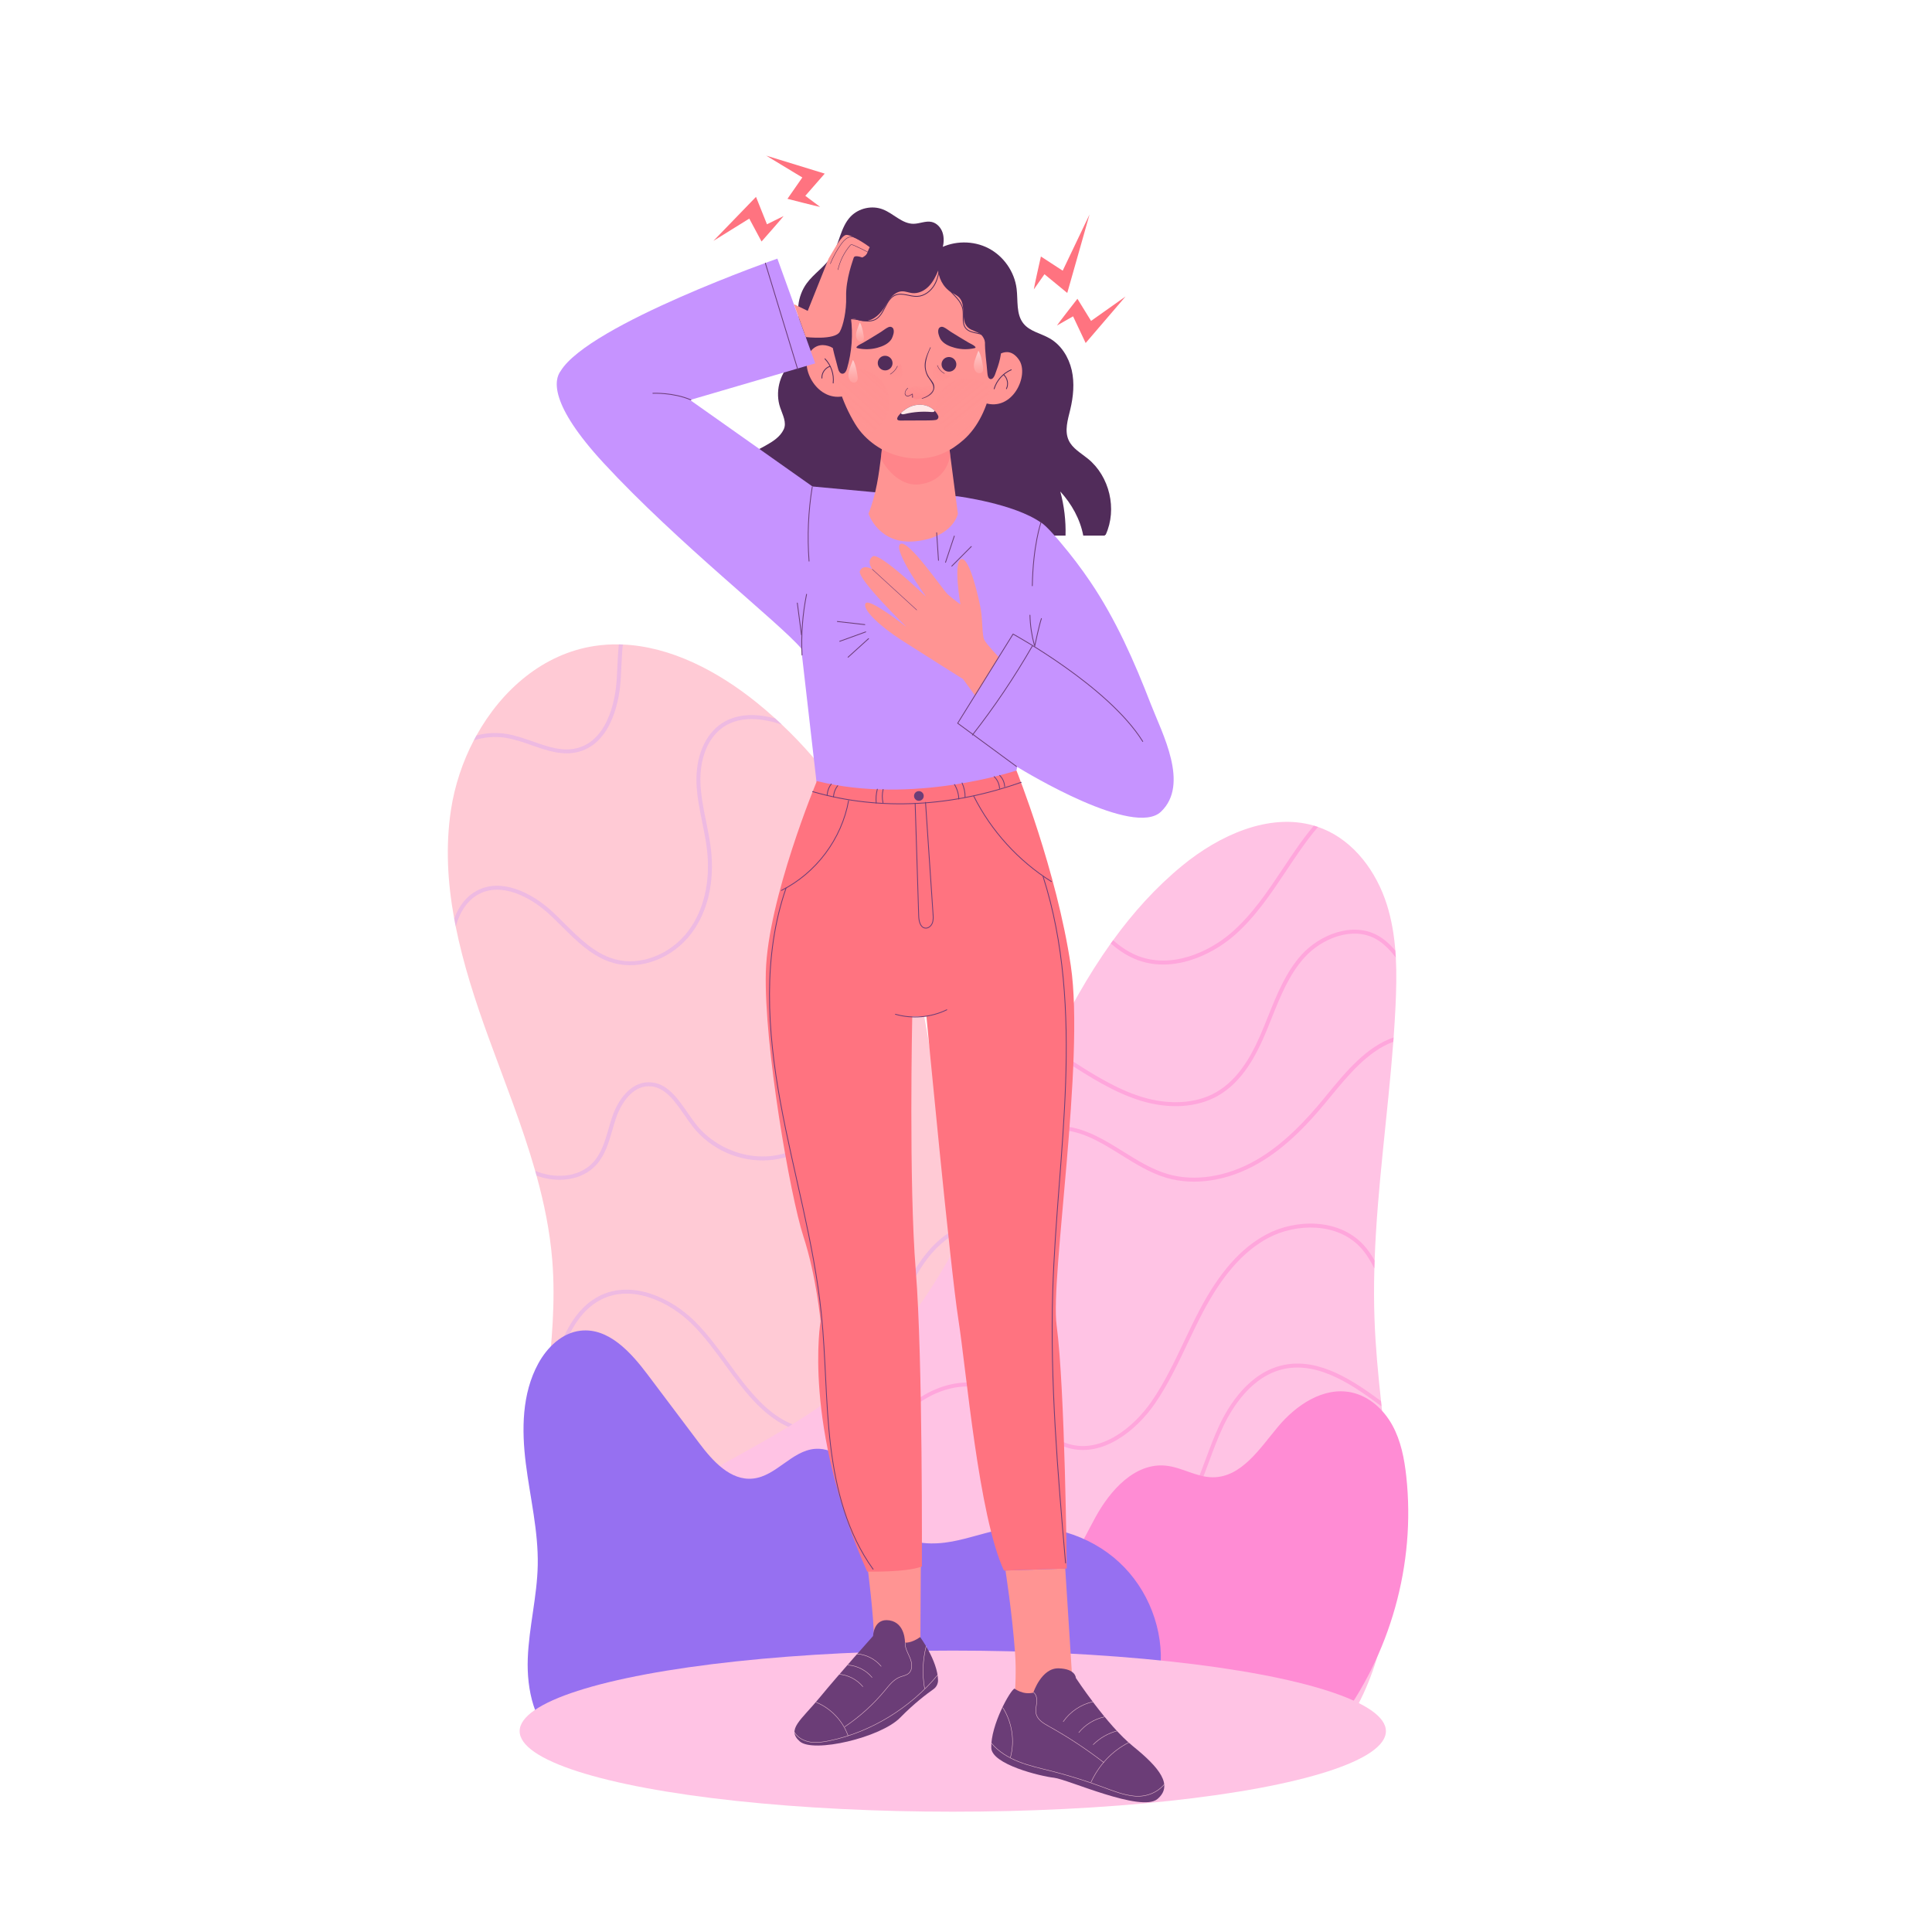 <?xml version="1.0" encoding="utf-8"?>
<!-- Generator: Adobe Illustrator 26.0.2, SVG Export Plug-In . SVG Version: 6.00 Build 0)  -->
<svg version="1.1" id="Capa_1" xmlns="http://www.w3.org/2000/svg" xmlns:xlink="http://www.w3.org/1999/xlink" x="0px" y="0px"
	 viewBox="0 0 1080 1080" style="enable-background:new 0 0 1080 1080;" xml:space="preserve">
<style type="text/css">
	.st0{fill:#9670F1;}
	.st1{fill:#FFCAD5;}
	.st2{opacity:0.3;fill:#C693FF;}
	.st3{fill:#FFC3E4;}
	.st4{opacity:0.52;}
	.st5{fill:#FF8CD4;}
	.st6{fill:#512C5A;}
	.st7{fill:#C693FF;}
	.st8{fill:#FF9493;}
	.st9{opacity:0.44;fill:#FF7380;}
	.st10{fill:none;stroke:#512C5A;stroke-width:0.474;stroke-linecap:round;stroke-linejoin:round;stroke-miterlimit:10;}
	.st11{opacity:0.33;}
	.st12{opacity:0.33;fill:url(#SVGID_1_);}
	.st13{opacity:0.33;fill:url(#SVGID_00000173843303621383505170000002053555220909208192_);}
	.st14{opacity:0.33;fill:url(#SVGID_00000159469952129031443430000002854207757593508277_);}
	.st15{fill:#FFE9E9;}
	.st16{opacity:0.33;fill:url(#SVGID_00000132789103558207031920000007147104141305141893_);}
	.st17{opacity:0.33;fill:url(#SVGID_00000178169110806827406860000013620569972231393159_);}
	.st18{fill:none;stroke:#1B125B;stroke-width:0.582;stroke-linecap:round;stroke-linejoin:round;stroke-miterlimit:10;}
	.st19{fill:none;stroke:#512C5A;stroke-width:0.232;stroke-linecap:round;stroke-linejoin:round;stroke-miterlimit:10;}
	.st20{fill:none;stroke:#512C5A;stroke-width:0.464;stroke-miterlimit:10;}
	.st21{fill:url(#SVGID_00000070119800555126730140000006433941084367070606_);}
	.st22{fill:url(#SVGID_00000004525228826139770430000005148501355577317309_);}
	.st23{fill:url(#SVGID_00000096032428057081117050000001764341530721769354_);}
	.st24{fill:none;stroke:#6B3D77;stroke-width:0.257;stroke-linecap:round;stroke-linejoin:round;stroke-miterlimit:10;}
	.st25{fill:none;stroke:#6B3D77;stroke-width:0.464;stroke-linecap:round;stroke-linejoin:round;stroke-miterlimit:10;}
	.st26{fill:#6B3D77;}
	.st27{fill:none;stroke:#F1C4D3;stroke-width:0.232;stroke-linecap:round;stroke-linejoin:round;stroke-miterlimit:10;}
	.st28{fill:#FF7380;}
</style>
<g>
	<line class="st0" x1="584.08" y1="929.84" x2="286.14" y2="959.12"/>
	<g>
		<g>
			<g>
				<g>
					<path class="st1" d="M707.31,941.48c-35.85,2.86-73.33,9.54-109.29,9.54l-246.69,2.35c-38.04-22.76-51.44-71.98-50.82-116.32
						c0.27-18.21,2.31-36.38,4.35-54.55c0.35-2.97,0.69-5.97,1.04-8.96c2.55-23.03,4.68-46.03,2.82-69.08
						c-1.31-16.06-4.5-31.76-8.81-47.27c-0.24-0.89-0.49-1.8-0.75-2.71c-7.21-25.29-17.17-50.04-26.17-74.82
						c-7.3-20.1-14.06-40.82-18.26-61.8c-0.31-1.46-0.58-2.93-0.84-4.39c-3.7-20.21-4.88-40.62-1.77-60.93
						c2.04-13.31,6.41-26.55,12.73-38.66c0.49-0.93,0.98-1.82,1.49-2.73c14.22-25.62,37.4-45.7,65.99-50.04
						c4.55-0.69,9.09-0.98,13.62-0.89c0.75,0,1.49,0.02,2.22,0.07c26.97,1.15,53.04,14.97,74.44,32.14
						c3.68,2.95,7.28,6.03,10.78,9.21c1.24,1.11,2.46,2.24,3.68,3.44c23.93,22.54,43.26,50.02,56.32,80.21
						c5.46,12.58,9.8,25.53,13.42,38.73c0.2,0.71,0.4,1.42,0.58,2.13c13.91,51.8,17.08,107.14,32.25,158.25
						c0.22,0.71,0.42,1.42,0.64,2.13c4.41,14.53,9.83,28.68,16.77,42.32C596.64,806.7,681.58,857.99,707.31,941.48z"/>
					<g>
						<path class="st2" d="M264.84,413.87c0.49-0.93,0.98-1.82,1.49-2.73c5.37-1.42,11.02-1.8,16.79-0.87
							c4.99,0.82,9.94,2.55,14.71,4.21c8.61,3.02,16.73,5.86,24.95,3.68c18.37-4.88,21.45-30.32,21.96-38
							c0.16-2.44,0.27-4.9,0.38-7.39c0.2-4.19,0.4-8.43,0.82-12.58c0.75,0,1.49,0.02,2.22,0.07c-0.42,4.17-0.62,8.41-0.82,12.62
							c-0.11,2.51-0.22,4.97-0.38,7.41c-0.53,8.05-3.82,34.76-23.6,39.99c-8.89,2.37-17.72-0.73-26.26-3.73
							c-4.68-1.64-9.54-3.33-14.33-4.1C276.58,411.48,270.54,412.06,264.84,413.87z"/>
						<path class="st2" d="M437.07,405.07c-10.23-3.46-22.71-5.21-32.39,1.13c-8.83,5.81-13.73,17.75-13.11,31.99
							c0.31,7.01,1.73,14.06,3.13,20.9c1.04,5.17,2.13,10.49,2.73,15.82c2.06,18.03-1.77,34.63-10.8,46.69
							c-10.47,14.04-28.37,20.94-43.54,16.75c-11.65-3.19-20.41-11.93-28.9-20.36c-2.33-2.31-4.7-4.68-7.1-6.88
							c-10.74-9.89-26.71-18.03-39.42-11.29c-6.06,3.22-10.38,9.27-12.93,18.06c-0.31-1.46-0.58-2.93-0.84-4.39
							c2.77-7.36,7.03-12.6,12.73-15.62c13.73-7.3,30.68,1.22,41.97,11.6c2.42,2.24,4.81,4.61,7.14,6.94
							c8.3,8.23,16.86,16.75,27.95,19.81c14.29,3.95,31.23-2.62,41.17-15.95c8.67-11.6,12.36-27.64,10.38-45.12
							c-0.6-5.21-1.66-10.51-2.71-15.62c-1.4-6.9-2.86-14.06-3.17-21.25c-0.64-15.02,4.64-27.68,14.11-33.92
							c9.03-5.92,20.14-5.35,29.92-2.73C434.63,402.74,435.85,403.87,437.07,405.07z"/>
						<path class="st2" d="M299.91,657.19c-0.24-0.89-0.49-1.8-0.75-2.71c10.18,4.41,24.31,4.24,32.54-4.86
							c4.57-5.06,6.57-11.96,8.5-18.61c0.64-2.28,1.33-4.64,2.11-6.9c3.15-9.16,10.09-19.01,20.14-19.12h0.22
							c9.94,0,15.97,8.72,21.81,17.15c1.51,2.17,2.93,4.24,4.44,6.17c9.41,12.09,25.38,19.19,40.66,18.06
							c15.31-1.15,30.03-10.51,37.55-23.89c6.81-12.09,7.99-26.57,9.03-39.35c1.11-13.78,2.26-27.99,8.94-40.37
							c4.33-7.99,12.22-15.77,21.72-18.74c0.2,0.71,0.4,1.42,0.58,2.13c-8.87,2.82-16.26,10.14-20.34,17.68
							c-6.45,11.96-7.59,25.95-8.7,39.48c-1.04,13-2.24,27.75-9.29,40.26c-7.99,14.22-23.05,23.8-39.31,25
							c-16.26,1.2-32.59-6.03-42.59-18.9c-1.53-1.95-3.04-4.15-4.5-6.26c-5.55-8.01-11.22-16.3-20.16-16.19
							c-8.92,0.11-15.19,9.16-18.08,17.64c-0.78,2.2-1.44,4.53-2.09,6.79c-2,6.9-4.06,14.04-8.98,19.48
							C324.87,660.5,310.69,661.21,299.91,657.19z"/>
						<path class="st2" d="M540.28,686.52c-22.05,8.45-33.52,33.92-39.31,54.1c-0.69,2.44-1.35,4.9-2.02,7.36
							c-2.77,10.25-5.63,20.83-10.96,30.23c-7.63,13.53-19.54,21.96-31.85,22.56c-13.62,0.69-25.4-8.14-32.85-15.64
							c-6.77-6.81-12.49-14.68-18.03-22.32c-5.61-7.7-11.4-15.64-18.21-22.43c-13.09-13.04-33.87-22.43-50.78-14.04
							c-13.22,6.54-19.61,21.56-23.71,33.92c-0.62,1.89-1.24,3.79-1.84,5.72c-1.75,5.55-3.55,11.16-5.86,16.5
							c0.35-2.97,0.69-5.97,1.04-8.96c0.95-2.73,1.82-5.48,2.68-8.23c0.62-1.91,1.24-3.84,1.86-5.72
							c4.24-12.78,10.87-28.3,24.84-35.23c17.88-8.87,39.66,0.87,53.3,14.46c6.94,6.92,12.78,14.93,18.43,22.69
							c5.5,7.56,11.2,15.37,17.83,22.05c7.12,7.19,18.3,15.59,31.19,14.99c13.58-0.64,24.4-11.49,30.01-21.43
							c5.19-9.16,8.01-19.61,10.74-29.72c0.67-2.46,1.35-4.95,2.04-7.41c8.43-29.48,22.49-48.67,40.79-55.61
							C539.86,685.1,540.06,685.81,540.28,686.52z"/>
					</g>
				</g>
				<g>
					<path class="st3" d="M780.11,562.53c-0.29,5.79-0.64,11.6-1.06,17.39c-0.07,0.82-0.11,1.62-0.18,2.44
						c-3.08,40.79-9.01,81.48-10.45,122.29c-0.07,1.46-0.11,2.95-0.13,4.41c-0.27,9.41-0.27,18.81,0.07,28.24
						c0.53,15.33,2,30.59,3.64,45.87c0.11,1,0.2,1.97,0.31,2.97c2.15,20.05,4.53,40.08,5.46,60.22
						c1.71,36.45-1.69,74.24-18.63,106.56c-152.75-8.74-305.32-17.01-457.95-6.48c-2.48-42.88,29.12-80.54,64.55-104.83
						c35.4-24.27,76.35-40.35,109.07-68.14c39.97-33.96,63.57-81.52,85.73-130.21v-0.02c0.64-1.4,1.29-2.79,1.93-4.19
						c7.83-17.32,15.57-34.74,23.82-51.68c0.33-0.67,0.64-1.33,0.98-1.97c10-20.36,20.83-40.02,33.65-58.01
						c0.44-0.6,0.86-1.2,1.31-1.8c11.14-15.37,23.78-29.48,38.69-41.72c20.61-16.92,48.45-29.66,73.56-22.34h0.02
						c0.75,0.22,1.51,0.47,2.26,0.73c0.89,0.31,1.8,0.64,2.68,1c17.7,7.19,30.06,24.18,35.82,42.41c2.64,8.36,4.06,16.97,4.75,25.71
						c0.11,1.29,0.2,2.57,0.27,3.86C780.76,544.32,780.53,553.48,780.11,562.53z"/>
					<g class="st4">
						<path class="st5" d="M736.75,462.27c-3.95,4.64-7.45,9.41-10.58,13.89c-2.42,3.48-4.77,7.03-7.14,10.58
							c-8.54,12.78-17.37,26.02-29.15,36.25c-13.11,11.4-35.58,21.63-55.79,12.95c-4.9-2.11-9.21-5.12-13.18-8.54
							c0.44-0.6,0.86-1.2,1.31-1.8c3.88,3.37,8.01,6.26,12.75,8.3c19.25,8.25,40.84-1.62,53.44-12.58
							c11.58-10.05,20.32-23.16,28.77-35.82c2.37-3.55,4.75-7.12,7.16-10.6c2.99-4.3,6.34-8.87,10.12-13.35h0.02
							C735.24,461.76,735.99,462,736.75,462.27z"/>
						<path class="st5" d="M762.26,695.96c2.4,2.62,4.39,5.57,6.17,8.7c-0.07,1.46-0.11,2.95-0.13,4.41
							c-2.15-4.21-4.57-8.25-7.65-11.6c-13.2-14.37-36.4-13.58-51.55-5.52c-14.06,7.48-25.75,20.78-36.82,41.84
							c-2.93,5.61-5.72,11.47-8.41,17.12c-5.39,11.36-10.96,23.11-18.23,33.65c-10.38,15.06-29.39,30.59-48.87,24.73
							c-9.21-2.75-16.08-9.67-22.74-16.35c-5.17-5.19-10.49-10.54-16.86-13.91c-21.23-11.22-48.07,2.73-59.8,22.8
							c-12.11,20.72-12.58,45.87-12.02,69.83l-2.22,0.07c-0.58-24.29-0.09-49.8,12.33-71.01c12.24-20.96,40.39-35.47,62.75-23.65
							c6.65,3.5,12.11,8.98,17.39,14.29c6.74,6.79,13.13,13.2,21.78,15.82c18.34,5.5,36.47-9.43,46.43-23.87
							c7.16-10.43,12.71-22.07,18.06-33.36c2.71-5.68,5.48-11.53,8.45-17.19c11.27-21.47,23.25-35.07,37.73-42.77
							C723.93,681.54,748.33,680.76,762.26,695.96z"/>
						<path class="st5" d="M779.05,579.92c-0.07,0.82-0.11,1.62-0.18,2.44c-14.22,5.28-25.27,18.72-35.2,30.83l-1.86,2.24
							c-9.43,11.45-22.36,25.8-38.73,35.11c-16.81,9.6-35.4,12.47-51.04,7.87c-9.07-2.68-17.3-7.81-25.29-12.78
							c-10.25-6.39-19.94-12.42-31.37-13.78c-12.89-1.51-24.78,3.39-34.85,11.38c0.64-1.4,1.29-2.79,1.93-4.19
							c9.78-6.88,21.03-10.85,33.18-9.4c11.91,1.42,22.27,7.87,32.28,14.11c7.85,4.88,15.95,9.94,24.76,12.53
							c15.04,4.41,33.01,1.64,49.31-7.67c16.04-9.14,28.79-23.29,38.11-34.58l1.84-2.26C752.3,599.17,763.83,585.13,779.05,579.92z"
							/>
						<path class="st5" d="M595.98,593.54c-3.26-2.09-6.48-4.17-9.69-6.17c0.33-0.67,0.64-1.33,0.98-1.97
							c3.33,2.04,6.63,4.17,9.92,6.28c13.02,8.36,26.49,17.01,41.04,21.49c15.26,4.7,30.35,3.79,41.39-2.48
							c13.53-7.68,21.01-22.43,26.55-35.87c0.91-2.2,1.8-4.41,2.68-6.63c4.86-12.11,9.85-24.64,18.72-34.47
							c10.14-11.18,28.59-18.72,42.83-10.65c3.73,2.11,6.83,5.06,9.6,8.32c0.11,1.29,0.2,2.57,0.27,3.86
							c-3.17-4.06-6.63-7.81-10.96-10.25c-13.24-7.5-30.54-0.33-40.08,10.23c-8.61,9.49-13.55,21.85-18.32,33.78
							c-0.89,2.24-1.77,4.46-2.68,6.65c-5.7,13.8-13.42,28.95-27.51,36.96c-11.58,6.57-27.31,7.54-43.14,2.66
							C622.73,610.71,609.13,601.99,595.98,593.54z"/>
						<path class="st5" d="M772.3,786.15c-0.24-0.18-0.47-0.33-0.71-0.51c-14.22-10.38-33.69-24.58-53.53-20.45
							c-18.48,3.82-29.5,22-34.43,32.5c-2.86,6.1-5.26,12.6-7.59,18.85c-3.39,9.21-6.92,18.72-12.02,27.33
							c-8.01,13.55-23.03,27.51-41.21,25.98c-7.17-0.6-13.82-3.57-20.25-6.45c-6.34-2.84-12.91-5.79-19.79-6.28
							c-14.22-1.04-26.64,8.54-33.5,17.86c-8.05,10.91-12.13,24.09-16.06,36.84l-2.13-0.64c3.99-12.93,8.14-26.31,16.39-37.51
							c9.23-12.49,22.85-19.68,35.47-18.77c7.25,0.53,14,3.55,20.52,6.48c6.28,2.79,12.75,5.7,19.52,6.26
							c17.15,1.42,31.45-11.93,39.13-24.89c4.99-8.43,8.47-17.86,11.85-26.97c2.35-6.3,4.75-12.82,7.67-19.03
							c5.1-10.87,16.55-29.7,35.98-33.72c20.39-4.26,39.91,9.6,54.37,20.16C772.11,784.17,772.19,785.15,772.3,786.15z"/>
					</g>
				</g>
			</g>
			<g>
				<path class="st5" d="M524.83,923.05c-4.12-11.72,7.93-23.25,20.05-26.72c12.12-3.47,25.51-2.7,36.76-8.33
					c15.42-7.72,22.58-25,30.79-39.97c8.21-14.97,21.96-30.39,39.18-28.73c8.99,0.87,17.13,6.43,26.16,6.51
					c16.19,0.14,26.46-16.11,36.75-28.39c10.07-12.02,25.28-22.29,40.79-19.08c9.96,2.06,18.13,9.51,22.98,18.3
					c4.85,8.79,6.77,18.85,7.84,28.79c5.3,48.91-8.89,99.6-38.91,138.97C676.08,939.58,600.13,928.42,524.83,923.05z"/>
				<path class="st0" d="M312.08,974.92c-13.55-11.33-17.7-30.34-17.05-47.82c0.65-17.47,5.22-34.66,5.57-52.14
					c0.38-19.08-4.28-37.87-6.66-56.81c-2.37-18.94-2.23-39.1,6.96-55.92c4.93-9.03,13.22-17.16,23.58-18.36
					c15.69-1.81,28.16,12.06,37.55,24.54c9.62,12.77,19.23,25.55,28.85,38.32c7.53,10,17.46,21.11,30.05,19.8
					c13-1.35,21.76-15.68,34.79-16.62c11.66-0.85,20.98,9.38,26.48,19.51c5.5,10.14,9.78,21.76,19.47,28.18
					c8.74,5.79,20.16,6.03,30.51,4.13c10.36-1.9,20.29-5.7,30.69-7.35c22.32-3.54,46.14,3.61,62.63,18.81
					c16.49,15.2,25.28,38.09,23.12,60.2C536.91,947.37,423.8,960.95,312.08,974.92z"/>
			</g>
		</g>
		<ellipse class="st3" cx="532.61" cy="967.72" rx="242.12" ry="45.03"/>
		<g>
			<g>
				<g>
					<g>
						<path class="st6" d="M526.93,138.66c-2.62,11.25-13.29,18.34-21.34,26.62c-3.77,44.14-9.07,88.15-15.68,131.96l-59.18-0.13
							c-3.17-8.16-5.37-16.42-6.68-25.22c-2.44,8.14-3.11,16.79-1.95,25.2l-11.2-0.02c-0.55-1.95-0.95-4.26-1.64-6.17
							c-4.24-11.38-1.51-25.02,6.77-33.92c6.26-6.72,18.08-8.63,22.05-16.9c1.86-3.86-0.62-8.23-1.97-12.29
							c-2.84-8.41-0.49-18.32,5.81-24.56c3.62-3.57,8.76-6.74,8.87-11.82c0.04-2.75-1.51-5.23-2.6-7.74
							c-3.55-8.14-2.46-18.1,2.75-25.27c4.01-5.48,10.07-9.23,13.75-14.93c4.55-7.01,5.04-16.39,10.82-22.43
							c4.53-4.72,11.98-6.37,18.06-3.97c5.92,2.31,10.69,8.03,17.06,8.03c3.46-0.02,6.88-1.8,10.25-1.02
							c2.86,0.67,5.08,3.13,6.01,5.9C527.81,132.76,527.61,135.82,526.93,138.66z"/>
						<path class="st6" d="M618.12,298.86c-0.38,0.09-0.44,0.55-0.84,0.55h-11.73c-1.75-9.23-6.45-17.63-12.84-24.67
							c2.17,8.01,3.17,16.37,2.93,24.67h-64.28c-2.08-53.5-4.35-106.92-6.43-160.42c8.43-4.52,19.08-4.61,27.57-0.24
							c8.5,4.39,14.6,13.11,15.79,22.6c0.84,6.72-0.4,14.35,3.9,19.59c3.55,4.35,9.67,5.39,14.53,8.19
							c6.46,3.66,10.71,10.51,12.38,17.77c1.64,7.23,0.91,14.84-0.82,22.07c-1.38,5.7-3.33,11.87-0.86,17.19
							c2.11,4.55,6.88,7.12,10.76,10.29C620.29,266.3,624.59,284.64,618.12,298.86z"/>
					</g>
					<path class="st7" d="M643.3,393.57c-9.18-23.74-19.52-47.27-33.84-68.42c-5.09-7.52-10.59-14.77-16.46-21.69
						c-0.81-0.95-7.95-9.63-11.1-11.38c0,0,0,0.03,0,0.04c-15.11-10.64-46.55-14.69-46.55-14.69l-46.44-2.27l-51.59-4.77
						l19.11,166.74c0,0,10.19,7.17,50.97,10.57c40.78,3.4,60.79-16.99,60.79-16.99s0.14-0.61,0.43-2
						c5.4,3.31,65.23,39.45,80.37,25.03C665.08,438.43,649.65,409.98,643.3,393.57z"/>
					<g>
						<g>
							<g>
								<g>
									<path class="st8" d="M535.48,287.25c0,0-2.67,13.1-23.66,15.32c-20.57,2.17-26.33-15.44-26.33-15.44
										c4.47-11.19,5.86-22.79,6.91-30.99c0.49-3.79,0.7-6.45,0.77-7.24c0.01-0.16,0.02-0.25,0.02-0.25l35.5,0.35l1.83,0.02
										l0.75,6.1L535.48,287.25z"/>
									<path class="st9" d="M531.27,255.12c-0.78,1.45-2.36,13.91-17.46,15.64c-11.72,1.34-19.95-11-21.41-14.62
										c0.49-3.79,0.7-6.45,0.77-7.24c11.3,4.61,24.17,4.6,35.52,0.1l1.83,0.02L531.27,255.12z"/>
								</g>
								<g>
									<g>
										<g>
											<g>
												<g>
													<path class="st8" d="M554.51,201.45c0,0,8.37-10.26,15.17-0.22c5.79,8.55-3.66,29.06-19.19,24.01L554.51,201.45z"/>
												</g>
												<g>
													<path class="st10" d="M565.28,206.72c-4.55,1.92-8.14,5.92-9.54,10.62"/>
													<path class="st10" d="M561.09,209.5c2.13,1.91,2.78,5.26,1.51,7.8"/>
												</g>
											</g>
											<g>
												<path class="st8" d="M470.73,198.09c0,0-11.03-10.88-18.09-1.1c-6.02,8.32,4.43,28.67,20.09,24.2L470.73,198.09z"/>
												<g>
													<path class="st10" d="M461.16,200.58c3.43,3.56,5.16,8.66,4.59,13.53"/>
													<path class="st10" d="M463.9,204.8c-2.71,0.91-4.62,3.74-4.45,6.57"/>
												</g>
											</g>
										</g>
										<g>
											<g>
												<path class="st8" d="M465.39,197.03c0.28,6.47,1.56,13.16,3.54,19.6c2.28,7.39,5.48,14.44,9.15,20.43
													c1.5,2.46,3.22,4.67,5.13,6.62c7.11,7.32,17.29,12.39,29.09,12.61c11.4,0.21,19.69-4.6,26.22-10.31
													c8.45-7.38,13.3-18.49,15.81-30.09c1.49-6.88,2.15-13.93,2.24-20.48c0.03-2.56-0.06-5.15-0.33-7.71
													c-1.71-16.41-9.69-32.36-24.9-40.33c-2.83-1.48-5.85-2.66-9.02-3.43c-13.69-3.33-28.6-0.09-39.29,8.72
													C469.64,163.69,464.67,180.24,465.39,197.03z"/>
												<g>
													<g>
														<g class="st11">
															
																<linearGradient id="SVGID_1_" gradientUnits="userSpaceOnUse" x1="466.917" y1="238.047" x2="498.916" y2="202.508">
																<stop  offset="0.011" style="stop-color:#FF9493;stop-opacity:0"/>
																<stop  offset="1" style="stop-color:#FF7380"/>
															</linearGradient>
															<path class="st12" d="M467.77,209.19c0.3,2.31,0.69,4.65,1.16,7c2.28,7.39,5.48,14.44,9.15,20.43
																c1.5,2.46,3.22,4.67,5.13,6.62c7.97-2.11,13.88-9.25,13.99-17.84c0.14-10.4-8.28-19-18.8-19.2
																C474.48,206.12,470.83,207.24,467.77,209.19z"/>
															
																<linearGradient id="SVGID_00000072982765123323888870000001936378663348055975_" gradientUnits="userSpaceOnUse" x1="548.641" y1="238.318" x2="521.912" y2="204.97">
																<stop  offset="0.011" style="stop-color:#FF9493;stop-opacity:0"/>
																<stop  offset="1" style="stop-color:#FF7380"/>
															</linearGradient>
															<path style="opacity:0.33;fill:url(#SVGID_00000072982765123323888870000001936378663348055975_);" d="
																M523.21,227.94c-0.12,9.08,7.15,16.61,16.28,16.93c7.46-6.51,11.74-17.72,13.95-27.95
																c-3.02-3.97-7.79-5.18-13.2-5.29C530.96,211.46,523.33,218.76,523.21,227.94z"/>
														</g>
														<g>
															<g>
																<path class="st6" d="M526.35,204.04c0.22,2.25,2.25,3.91,4.52,3.7s3.94-2.2,3.71-4.45
																	c-0.22-2.25-2.25-3.91-4.52-3.7C527.79,199.79,526.13,201.79,526.35,204.04z"/>
																<path class="st6" d="M490.67,202.89c-0.03,2.26,1.8,4.13,4.08,4.17c2.28,0.04,4.16-1.75,4.19-4.01
																	c0.03-2.26-1.8-4.13-4.08-4.17C492.57,198.83,490.7,200.63,490.67,202.89z"/>
															</g>
															<g>
																<g>
																	<path class="st6" d="M507.6,217.02c-0.97,0.86-2.04,2.38-1.31,3.66c0.35,0.59,1.11,0.7,1.75,0.43
																		c0.66-0.24,1.24-0.67,1.91-1.03c0.13-0.07,0.29,0.02,0.3,0.17c0,0.01,0.11,1.83,0.11,1.83
																		c0.01,0.13-0.09,0.23-0.21,0.24c-0.13,0.01-0.24-0.09-0.24-0.22c0,0-0.07-1.83-0.07-1.83l0.3,0.17
																		c-0.94,0.46-1.98,1.34-3.15,1.1c-2.29-0.78-0.91-3.7,0.48-4.69C507.56,216.77,507.7,216.93,507.6,217.02
																		L507.6,217.02z"/>
																</g>
															</g>
															<g>
																<g>
																	<path class="st6" d="M520.26,194.34c-2.31,5-4.35,10.75-1.27,15.87c0.66,1.19,1.65,2.2,2.41,3.44
																		c1.87,2.76,0.65,5.92-2.06,7.54c-1.2,0.79-2.53,1.33-3.9,1.7c-0.18,0.05-0.27-0.23-0.08-0.29
																		c1.32-0.42,2.59-1.03,3.72-1.8c4.94-3.67,2.06-6.47-0.54-10.33c-1.37-2.51-1.94-5.48-1.43-8.3
																		c0.47-2.83,1.74-5.39,2.88-7.94C520.06,194.05,520.34,194.15,520.26,194.34L520.26,194.34z"/>
																</g>
																
																	<linearGradient id="SVGID_00000063605888845813002260000009148258914568732839_" gradientUnits="userSpaceOnUse" x1="88.555" y1="210.246" x2="89.971" y2="223.555" gradientTransform="matrix(-1 0 0 1 603.412 0)">
																	<stop  offset="0.011" style="stop-color:#FF9493;stop-opacity:0"/>
																	<stop  offset="1" style="stop-color:#FF7380"/>
																</linearGradient>
																<path style="opacity:0.33;fill:url(#SVGID_00000063605888845813002260000009148258914568732839_);" d="
																	M515.07,216.58c-0.67-0.08-1.28-0.43-1.93-0.6c-2.1-0.56-4.21,0.77-5.88,2.16c-0.78,0.64-1.6,1.68-1.08,2.55
																	c0.37,0.61,1.21,0.71,1.92,0.68c0.71-0.03,1.51-0.1,2.06,0.35c0.01,0.61,0.54,1.1,1.12,1.28
																	c0.58,0.17,1.2,0.1,1.8,0.01c1.82-0.27,3.66-0.61,5.32-1.42c1.68-0.81,4.33-2.91,3.18-5.13
																	C520.21,213.81,517.03,216.81,515.07,216.58z"/>
															</g>
															<path class="st6" d="M523.13,234.75c-1.44,0.24-2.95,0.24-4.44,0.27c-5.1,0.02-10.23,0.04-15.35,0.07
																c-3.28,0-1.35-2.53-0.11-3.82c0.11-0.11,0.22-0.22,0.33-0.33c1.62-1.6,3.53-2.93,5.63-3.75
																c3.08-1.2,6.59-1.31,9.63-0.07c1.4,0.58,2.66,1.44,3.68,2.51c0.8,0.82,1.44,1.75,1.93,2.77
																C524.91,233.4,524.22,234.58,523.13,234.75z"/>
															<path class="st15" d="M522.51,229.63c-0.04,0.13-0.11,0.24-0.2,0.33c-0.35,0.42-1.02,0.4-1.57,0.36
																c-4.99-0.44-10.05-0.07-14.93,1.11c-0.6,0.13-1.24,0.29-1.77,0c-0.2-0.11-0.35-0.27-0.47-0.49
																c1.62-1.6,3.53-2.93,5.63-3.75c3.08-1.2,6.59-1.31,9.63-0.07C520.23,227.7,521.49,228.56,522.51,229.63z"/>
														</g>
													</g>
												</g>
											</g>
										</g>
										<g>
											
												<linearGradient id="SVGID_00000157991358847051815640000005453216677677125770_" gradientUnits="userSpaceOnUse" x1="505.104" y1="215.194" x2="497.382" y2="200.606">
												<stop  offset="0.011" style="stop-color:#FF9493;stop-opacity:0"/>
												<stop  offset="1" style="stop-color:#FF7380"/>
											</linearGradient>
											<path style="opacity:0.33;fill:url(#SVGID_00000157991358847051815640000005453216677677125770_);" d="M497.36,209.33
												c0,0,4.7-3.84,6.03-6.15c0,0,2.66,6.88-0.62,8.73C499.49,213.76,497.36,209.33,497.36,209.33z"/>
											
												<linearGradient id="SVGID_00000114046772314083114240000015145038028235018626_" gradientUnits="userSpaceOnUse" x1="520.313" y1="214.529" x2="531.499" y2="202.493">
												<stop  offset="0.011" style="stop-color:#FF9493;stop-opacity:0"/>
												<stop  offset="1" style="stop-color:#FF7380"/>
											</linearGradient>
											<path style="opacity:0.33;fill:url(#SVGID_00000114046772314083114240000015145038028235018626_);" d="M523.6,203.99
												c0,0,3.39,5.94,7.48,5.93c0,0-3.83,4.94-8.1,2.13C518.82,209.31,523.6,203.99,523.6,203.99z"/>
										</g>
										<path class="st18" d="M499.29,231.73"/>
										<path class="st6" d="M496.5,182.95c0.19-0.09,0.39-0.16,0.58-0.22c0.95-0.25,1.94,0.21,2.3,1.11
											c0.69,1.72-0.19,4.04-0.96,5.59c-1.69,2.81-5.05,4.19-8.07,5c-3.59,0.96-7.43,1.04-11.05,0.19
											c-0.21-0.05-0.45-0.13-0.52-0.34c-0.06-0.21,0.09-0.41,0.25-0.57c1-1,2.35-1.45,3.54-2.16c1.59-0.94,3.18-1.89,4.76-2.84
											c1.73-1.05,3.45-2.11,5.16-3.18C493.74,184.76,495.11,183.57,496.5,182.95z"/>
										<path class="st6" d="M527.58,182.95c-0.19-0.09-0.39-0.16-0.58-0.22c-0.95-0.25-1.94,0.21-2.3,1.11
											c-0.69,1.72,0.19,4.04,0.96,5.59c1.69,2.81,5.05,4.19,8.07,5c3.59,0.96,7.43,1.04,11.05,0.19
											c0.21-0.05,0.45-0.13,0.52-0.34c0.07-0.21-0.09-0.41-0.25-0.57c-1-1-2.35-1.45-3.54-2.16c-1.59-0.94-3.18-1.89-4.76-2.84
											c-1.73-1.05-3.45-2.11-5.16-3.18C530.34,184.76,528.97,183.57,527.58,182.95z"/>
										<g>
											<path class="st19" d="M497.66,209.18c1.75-1.05,3.17-2.64,4.02-4.5"/>
											<path class="st19" d="M524.02,204.27c0.67,1.92,2.12,3.56,3.94,4.48"/>
										</g>
									</g>
								</g>
							</g>
							<g>
								<path class="st6" d="M468.38,205.72c0.34,1.42,1.05,3.15,2.51,3.19c1.43,0.03,2.23-1.6,2.63-2.97
									c2.68-9.23,3.4-19.03,2.11-28.55c-0.2-1.49-0.58-3.17-1.88-3.93c-1.87-1.08-4.17,0.49-5.49,2.2
									C461.29,184.63,466.02,195.95,468.38,205.72z"/>
								<g>
									<path class="st6" d="M469.6,191.65c1.8-3.12,3.22-6.47,4.21-9.93c0.41-1.43,0.95-3.12,2.37-3.57
										c1.26-0.4,2.55,0.37,3.78,0.83c2.65,0.99,5.71,0.49,8.18-0.89c2.48-1.37,4.43-3.54,6-5.89c1.33-1.98,2.43-4.13,3.98-5.95
										c1.55-1.81,3.69-3.31,6.07-3.4c1.94-0.07,3.79,0.77,5.71,0.99c3.46,0.39,6.91-1.33,9.33-3.84c2.42-2.5,3.97-5.71,5.31-8.93
										c1.28-3.09,2.4-6.64,1.05-9.7c-1.27-2.88-4.38-4.49-7.4-5.37c-6.51-1.9-13.55-1.46-20.08,0.38
										c-11.56,3.27-21.79,11.02-28.06,21.27c-4.2,6.86-6.59,14.79-7.01,22.82c-0.19,3.7-0.13,7.76,0.67,11.4
										C464.62,195.97,467.86,194.66,469.6,191.65z"/>
									<path class="st6" d="M531.67,163.33c1.59,1,3.4,1.74,4.66,3.14c3.92,4.38,0.43,12.53,4.72,16.55
										c2.08,1.95,5.36,2.17,7.43,4.13c2.99,2.82,2.37,8.1,5.34,10.94c0.88,0.84,2.25,1.39,3.31,0.8
										c0.85-0.47,1.21-1.48,1.48-2.41c2.07-7.17,2.51-14.78,1.58-22.19c-0.92-7.4-3.25-14.75-7.62-20.79
										c-4.37-6.04-10.93-10.68-18.3-11.85c-2.37-0.37-6.81-0.77-8.58,1.33c-1.24,1.46-1.33,4.94-1.32,6.74
										C524.41,155.07,527.1,160.47,531.67,163.33z"/>
									<g>
										<path class="st20" d="M525.3,147.36c-0.21,4.07-0.85,8.22-2.86,11.76c-2.01,3.54-5.62,6.38-9.69,6.56
											c-4.07,0.18-8.25-2.22-12.06-0.78c-5.74,2.16-6.04,11.11-11.56,13.79c-2.64,1.28-5.75,0.75-8.63,0.18
											c-2.88-0.56-5.99-1.1-8.63,0.17c-2.64,1.27-4.12,5.19-2,7.21"/>
										<path class="st20" d="M527.83,149.64c-2.73,3.59-0.47,8.82,2.54,12.18s6.91,6.38,7.81,10.8
											c0.75,3.71-0.69,8.13,1.79,10.98c2.98,3.42,9.44,1.83,12.11,5.5c1.25,1.71,1.2,4.01,1.84,6.02
											c0.65,2.01,2.82,3.98,4.68,2.98"/>
									</g>
								</g>
								<path class="st6" d="M551.96,208.66c0.1,1.33,0.46,3.01,1.69,3.24c1.26,0.23,2.13-1.3,2.6-2.58
									c2.12-5.74,4.28-11.89,3.15-17.95c-0.28-1.49-0.77-2.97-1.69-4.12c-3.23-4.06-7.03-0.92-7.11,3.26
									C550.48,196.45,551.53,202.71,551.96,208.66z"/>
							</g>
						</g>
						<g>
							
								<linearGradient id="SVGID_00000174572708216051831380000016960456712341515137_" gradientUnits="userSpaceOnUse" x1="546.9" y1="215.387" x2="547.111" y2="194.714">
								<stop  offset="0.011" style="stop-color:#FFABA9;stop-opacity:0"/>
								<stop  offset="1" style="stop-color:#FFD8D8"/>
							</linearGradient>
							<path style="fill:url(#SVGID_00000174572708216051831380000016960456712341515137_);" d="M545.09,200.92
								c-0.62,1.77-0.99,3.73-0.36,5.49c0.29,0.82,0.82,1.58,1.59,1.99c0.76,0.41,1.78,0.41,2.45-0.14c0.96-0.79,0.9-2.25,0.7-3.48
								c-0.46-2.83-1.05-6.3-2.53-8.77C546.28,197.58,545.67,199.29,545.09,200.92z"/>
							
								<linearGradient id="SVGID_00000121991847243953904380000002309256148878820993_" gradientUnits="userSpaceOnUse" x1="480.628" y1="196.62" x2="480.806" y2="179.152">
								<stop  offset="0.011" style="stop-color:#FFABA9;stop-opacity:0"/>
								<stop  offset="1" style="stop-color:#FFD8D8"/>
							</linearGradient>
							<path style="fill:url(#SVGID_00000121991847243953904380000002309256148878820993_);" d="M479.1,184.4
								c-0.52,1.49-0.84,3.15-0.3,4.64c0.25,0.69,0.7,1.33,1.34,1.68c0.65,0.35,1.5,0.34,2.07-0.12c0.81-0.66,0.76-1.9,0.59-2.94
								c-0.39-2.39-0.88-5.32-2.14-7.41C480.11,181.58,479.59,183.02,479.1,184.4z"/>
							
								<linearGradient id="SVGID_00000010990907418135350390000010866990123165851290_" gradientUnits="userSpaceOnUse" x1="476.766" y1="220.579" x2="476.977" y2="199.905">
								<stop  offset="0.011" style="stop-color:#FFABA9;stop-opacity:0"/>
								<stop  offset="1" style="stop-color:#FFD8D8"/>
							</linearGradient>
							<path style="fill:url(#SVGID_00000010990907418135350390000010866990123165851290_);" d="M474.96,206.11
								c-0.62,1.77-0.99,3.73-0.36,5.49c0.29,0.82,0.82,1.58,1.59,1.99c0.76,0.41,1.78,0.41,2.45-0.14c0.96-0.78,0.9-2.25,0.7-3.48
								c-0.46-2.83-1.05-6.3-2.53-8.77C476.15,202.78,475.53,204.48,474.96,206.11z"/>
						</g>
					</g>
					<g>
						<g>
							<path class="st7" d="M533.46,408.44l35.11-55.5c0,0,69.47,43.42,77.4,68.72c7.93,25.3,4.91,43.8-29.83,29.83
								C581.41,437.51,533.46,408.44,533.46,408.44z"/>
							<g>
								<path class="st8" d="M545.22,389l-6.89-9.4c0,0-21.92-13.78-34.14-21.61c-12.22-7.83-22.24-17.23-20.36-20.67
									c1.88-3.45,22.86,13.15,22.86,13.15s-27.89-27.22-26-31.32c1.88-4.07,6.89-0.94,6.89-0.94s-3.45-4.7,0.31-7.2
									c3.76-2.51,29.76,22.55,29.76,22.55s-18.79-26.31-14.41-29.44c4.38-3.13,23.8,25.68,26.62,28.19c2.82,2.51,7,5.53,7,5.53
									s-4.18-24.01,0.52-25.27c4.7-1.25,10.02,22.86,10.96,28.5c0.94,5.64,0.63,14.09,1.88,16.6c1.25,2.51,8.14,9.71,8.14,9.71
									L545.22,389z"/>
								<line class="st24" x1="487.59" y1="318.21" x2="512.44" y2="340.97"/>
							</g>
							<g>
								<path class="st25" d="M581.9,292.07c0,0-4.45,12.73-4.83,35.38"/>
								<path class="st25" d="M578.39,361.25c0,0,2.64-12.46,3.78-15.48"/>
								<path class="st25" d="M575.75,343.88c0.14,5.67,0.98,11.32,2.47,16.8"/>
								<path class="st25" d="M543.59,410.88c12.32-15.76,23.51-32.39,33.48-49.73"/>
								<path class="st25" d="M638.8,414.48c-19.26-30.96-72.49-60.03-72.49-60.03l-30.96,49.84l32.85,24.16"/>
							</g>
						</g>
						<g>
							<g>
								<line class="st25" x1="524.62" y1="313.23" x2="523.6" y2="297.81"/>
								<line class="st25" x1="528.56" y1="314.33" x2="533.46" y2="299.67"/>
								<line class="st25" x1="532.07" y1="316.45" x2="542.97" y2="305.5"/>
							</g>
							<g>
								<line class="st25" x1="485.53" y1="357" x2="474.08" y2="367.38"/>
								<line class="st25" x1="483.94" y1="353.23" x2="469.41" y2="358.49"/>
								<line class="st25" x1="483.43" y1="349.16" x2="468.08" y2="347.42"/>
							</g>
						</g>
					</g>
					<g>
						<g>
							<path class="st7" d="M455.72,203.12l-21.16-58.55c0,0-105.23,36.78-121.12,62.78c-3.6,4.75-6.71,18.27,24.06,51.57
								c41.34,44.74,98.55,89.48,110.44,103.64l6.23-90.62l-68.43-48.34L455.72,203.12z"/>
							<g>
								<g>
									<path class="st25" d="M454.06,272.12c-2.25,13.71-2.85,27.69-1.79,41.55"/>
									<path class="st25" d="M450.88,332.2c-2.25,11.16-3.1,22.6-2.54,33.97"/>
									<path class="st25" d="M445.71,337.1c0.77,5.91,1.54,11.83,2.31,17.74"/>
								</g>
								<path class="st25" d="M364.96,219.85c0,0,11.33-0.57,21.24,3.68"/>
								<line class="st25" x1="427.83" y1="147.07" x2="445.95" y2="206.54"/>
							</g>
						</g>
						<g>
							<path class="st8" d="M443.83,170.05l7.69,3.73l11.7-29.26c2.97-4.81,6.99-12.84,9.82-13.21c2.83-0.38,14.73,7.36,14.73,8.5
								c0,1.13-4.34,4.72-4.34,4.72s-5.66-2.64-6.23-0.38c-0.3,1.19-4.48,11.85-4.2,21.76c0.23,7.96-1.66,16.25-3.54,19.54
								c-2.78,4.87-19.02,2.97-19.02,2.97L443.83,170.05z"/>
							<g>
								<path class="st19" d="M468.43,150.77c1.15-5.03,3.54-9.77,6.9-13.68c0.51-0.59,1.43-0.19,2.14,0.12
									c2.6,1.14,5.15,2.39,7.65,3.74"/>
								<path class="st19" d="M464.17,147.43c1.52-3.74,3.47-7.3,5.78-10.6c1.12-1.6,2.4-3.2,4.17-4.04c1.76-0.85,3.36-0.3,5.4,0.77
									"/>
							</g>
							<path class="st6" d="M479.22,151.35c-0.98-2.29-0.21-5.2,1.77-6.72c1.02-0.78,2.3-1.21,3.14-2.18
								c0.78-0.9,1.04-2.12,1.52-3.21c1.43-3.31,5.09-5.52,8.69-5.25c3.6,0.27,6.88,3.01,7.8,6.5
								c-8.21,4.51-15.82,10.19-22.32,16.93C479.66,155.57,479.94,153.06,479.22,151.35z"/>
						</g>
					</g>
				</g>
				<g>
					<g>
						<path class="st8" d="M562.06,877.95c0,0,3.68,23.08,5.38,46.25c0.73,9.91,0,20.77,0,20.77s11.33,5.29,21.9,0
							c10.57-5.29,9.82-10.19,9.82-10.19l-3.68-57.96L562.06,877.95z"/>
						<g>
							<path class="st26" d="M577.63,946.2c0,0,4.53-13.88,14.16-13.59c9.63,0.28,9.63,5.38,9.63,5.38s17.27,26.34,32,38.23
								c14.73,11.89,22.65,21.8,13.59,29.45c-9.06,7.65-50.12-11.04-57.77-11.89c-7.65-0.85-34.83-7.46-35.11-16.71
								c-0.39-12.74,10.76-32.57,13.03-33.13C567.15,943.93,571.68,947.61,577.63,946.2z"/>
							<path class="st27" d="M554.2,974.41c3.98,4.84,9.55,8.15,15.38,10.44c5.83,2.29,11.98,3.63,18.05,5.17
								c9.76,2.47,19.39,5.47,28.84,8.96c5.85,2.17,11.74,4.55,17.96,5.07c6.22,0.52,12.41-1.85,16.45-6.6"/>
							<path class="st27" d="M609.84,996.37c4.47-9.7,11.69-17.5,21.21-22.33"/>
							<path class="st27" d="M560.63,954.67c5.15,8.12,6.72,18.41,4.23,27.69"/>
							<path class="st27" d="M577.8,946.08c1.67,1.31,1.92,3.73,1.7,5.84c-0.22,2.11-0.78,4.26-0.24,6.31
								c0.85,3.22,4.07,5.13,6.99,6.75c10.75,5.98,21.04,12.76,30.78,20.28"/>
							<path class="st27" d="M594.36,962.41c3.89-5.63,9.98-9.69,16.67-11.14"/>
							<path class="st27" d="M603.05,968.51c3.6-4.45,8.78-7.6,14.39-8.76"/>
							<path class="st27" d="M611.12,975.25c3.66-3.67,8.31-6.35,13.32-7.66"/>
						</g>
					</g>
					<g>
						<path class="st8" d="M484.94,875.75c0,0,3.75,29.44,3.5,39.62c0,0,16.14,6.51,26.06,1.05l0.26-43.4L484.94,875.75z"/>
						<g>
							<path class="st26" d="M488.05,914.54c0,0,0.25-10.18,9.18-8.74c8.93,1.44,8.66,12.44,8.66,12.44s3.5,0.44,8.48-3.1
								c0,0,9.72,13.12,10,24.02c0.05,2.04-0.92,3.96-2.59,5.13c-3.57,2.5-10.84,7.96-18.56,15.87
								c-10.87,11.14-48.59,19.99-56.16,13.28c-7.58-6.71,0.7-11.8,11.21-24.58C468.77,936.08,488.05,914.54,488.05,914.54z"/>
							<path class="st27" d="M444.13,968.4c1.83,3.05,5.28,4.84,8.79,5.4c3.51,0.56,7.09,0.03,10.57-0.68
								c23.26-4.72,45.6-18.54,60.71-36.85"/>
							<path class="st27" d="M517.73,920.27c-1.96,7.68-2.26,15.79-0.87,23.6"/>
							<path class="st27" d="M456.08,951.52c8.29,3.34,15.02,10.36,18,18.78"/>
							<path class="st27" d="M505.96,918.35c-0.11,3.02,1.64,5.75,2.78,8.55c1.15,2.8,1.53,6.46-0.73,8.47
								c-1.37,1.22-3.31,1.46-5.01,2.13c-3.5,1.38-5.92,4.55-8.32,7.45c-6.45,7.81-14.04,14.67-22.45,20.32"/>
							<path class="st27" d="M473.99,930.77c5.18,0.35,10.18,2.91,13.48,6.93"/>
							<path class="st27" d="M468.85,935.91c5.18,0.35,10.18,2.91,13.48,6.93"/>
							<path class="st27" d="M479.09,924.54c5.18,0.35,10.18,2.91,13.48,6.93"/>
						</g>
					</g>
					<g>
						<path class="st28" d="M456.43,437.14c0,0-27.18,65.32-28.32,106.1c-1.13,40.78,13.59,125.16,20.96,147.82
							c7.36,22.65,9.63,47.57,9.63,47.57s-10.19,58.33,26.05,139.89c0,0,21.52,0.57,30.58-2.83c0,0,0.57-116.67-3.4-165.38
							s-1.98-142.16-1.98-142.16h7.93c0,0,13.31,140.46,17.84,169.34c4.53,28.88,11.33,109.87,25.49,140.46l35.11-1.13
							c0,0-0.94-100.62-5.66-135.93c-3.61-26.97,15.86-147.82,7.93-201.06c-7.93-53.24-30.39-109.12-30.39-109.12
							s-57.91,19.44-111.71,5.85"/>
						<g>
							<path class="st25" d="M454.24,442.51c38.4,11.15,78.9,8.13,116.59-5.19"/>
							<path class="st25" d="M462.38,444.59c0,0,0.05-3.49,2.31-6.32"/>
							<path class="st25" d="M465.92,445.44c0,0,0.09-3.4,2.36-6.23"/>
							<path class="st25" d="M490.43,441.15c-0.66,2.53-0.87,5.18-0.62,7.79"/>
							<path class="st25" d="M493.68,441.29c-0.59,2.41-0.62,4.95-0.09,7.38"/>
							<path class="st25" d="M533.57,438.53c1.48,2.45,2.32,5.28,2.41,8.14"/>
							<path class="st25" d="M537.81,437.7c1.15,2.49,1.73,5.24,1.68,7.98"/>
							<path class="st25" d="M555.75,434.15c1.78,1.71,2.88,4.11,3.01,6.58"/>
							<path class="st25" d="M558.85,433.45c1.65,1.66,2.66,3.94,2.76,6.28"/>
							<circle class="st26" cx="513.66" cy="444.95" r="2.71"/>
							<path class="st25" d="M511.58,449.1c0.67,21.12,1.31,41.86,1.98,62.98c0.09,2.78,0.85,6.36,3.61,6.73
								c1.74,0.23,3.36-1.16,4-2.79s0.53-3.45,0.4-5.2c-1.47-20.95-2.73-41.33-4.19-62.28"/>
							<path class="st25" d="M544.35,445.09c9.77,19.44,24.94,36.14,43.37,47.71"/>
							<path class="st25" d="M436.81,497.76c19.41-9.69,33.77-28.91,37.57-50.27"/>
							<path class="st25" d="M439.42,496.42c-13.19,38.08-10.45,79.86-3.21,119.5c7.24,39.64,18.81,78.56,22.94,118.64
								c2.52,24.47,2.24,49.18,5.17,73.61c2.93,24.43,9.35,49.09,23.75,69.03"/>
							<path class="st25" d="M583.09,490.01c11.88,37.01,13.95,76.48,12.6,115.32c-1.35,38.84-6.01,77.52-7.2,116.37
								c-1.56,50.74,2.8,101.45,7.16,152.03"/>
							<path class="st25" d="M500.56,566.98c9.44,2.7,19.86,1.79,28.7-2.5"/>
						</g>
					</g>
				</g>
			</g>
			<g>
				<path class="st28" d="M577.91,161.79c0-0.85,3.96-18.41,3.96-18.41l12.18,7.93l15.01-31.43l-12.46,43.89l-12.74-10.48
					L577.91,161.79z"/>
				<path class="st28" d="M590.84,181.97c0.36-0.77,11.45-14.95,11.45-14.95l7.62,12.37l19.26-13.63l-22.28,25.99l-7.04-14.92
					L590.84,181.97z"/>
				<path class="st28" d="M458.48,115.67c-0.85-0.03-18.28-4.53-18.28-4.53l8.3-11.93L428.31,87l32.72,10.05l-10.86,12.42
					L458.48,115.67z"/>
				<path class="st28" d="M438.04,120.78c-0.41,0.74-12.33,14.23-12.33,14.23l-6.86-12.81l-20.04,12.45l23.8-24.6l6.13,15.32
					L438.04,120.78z"/>
			</g>
		</g>
	</g>
</g>
</svg>
